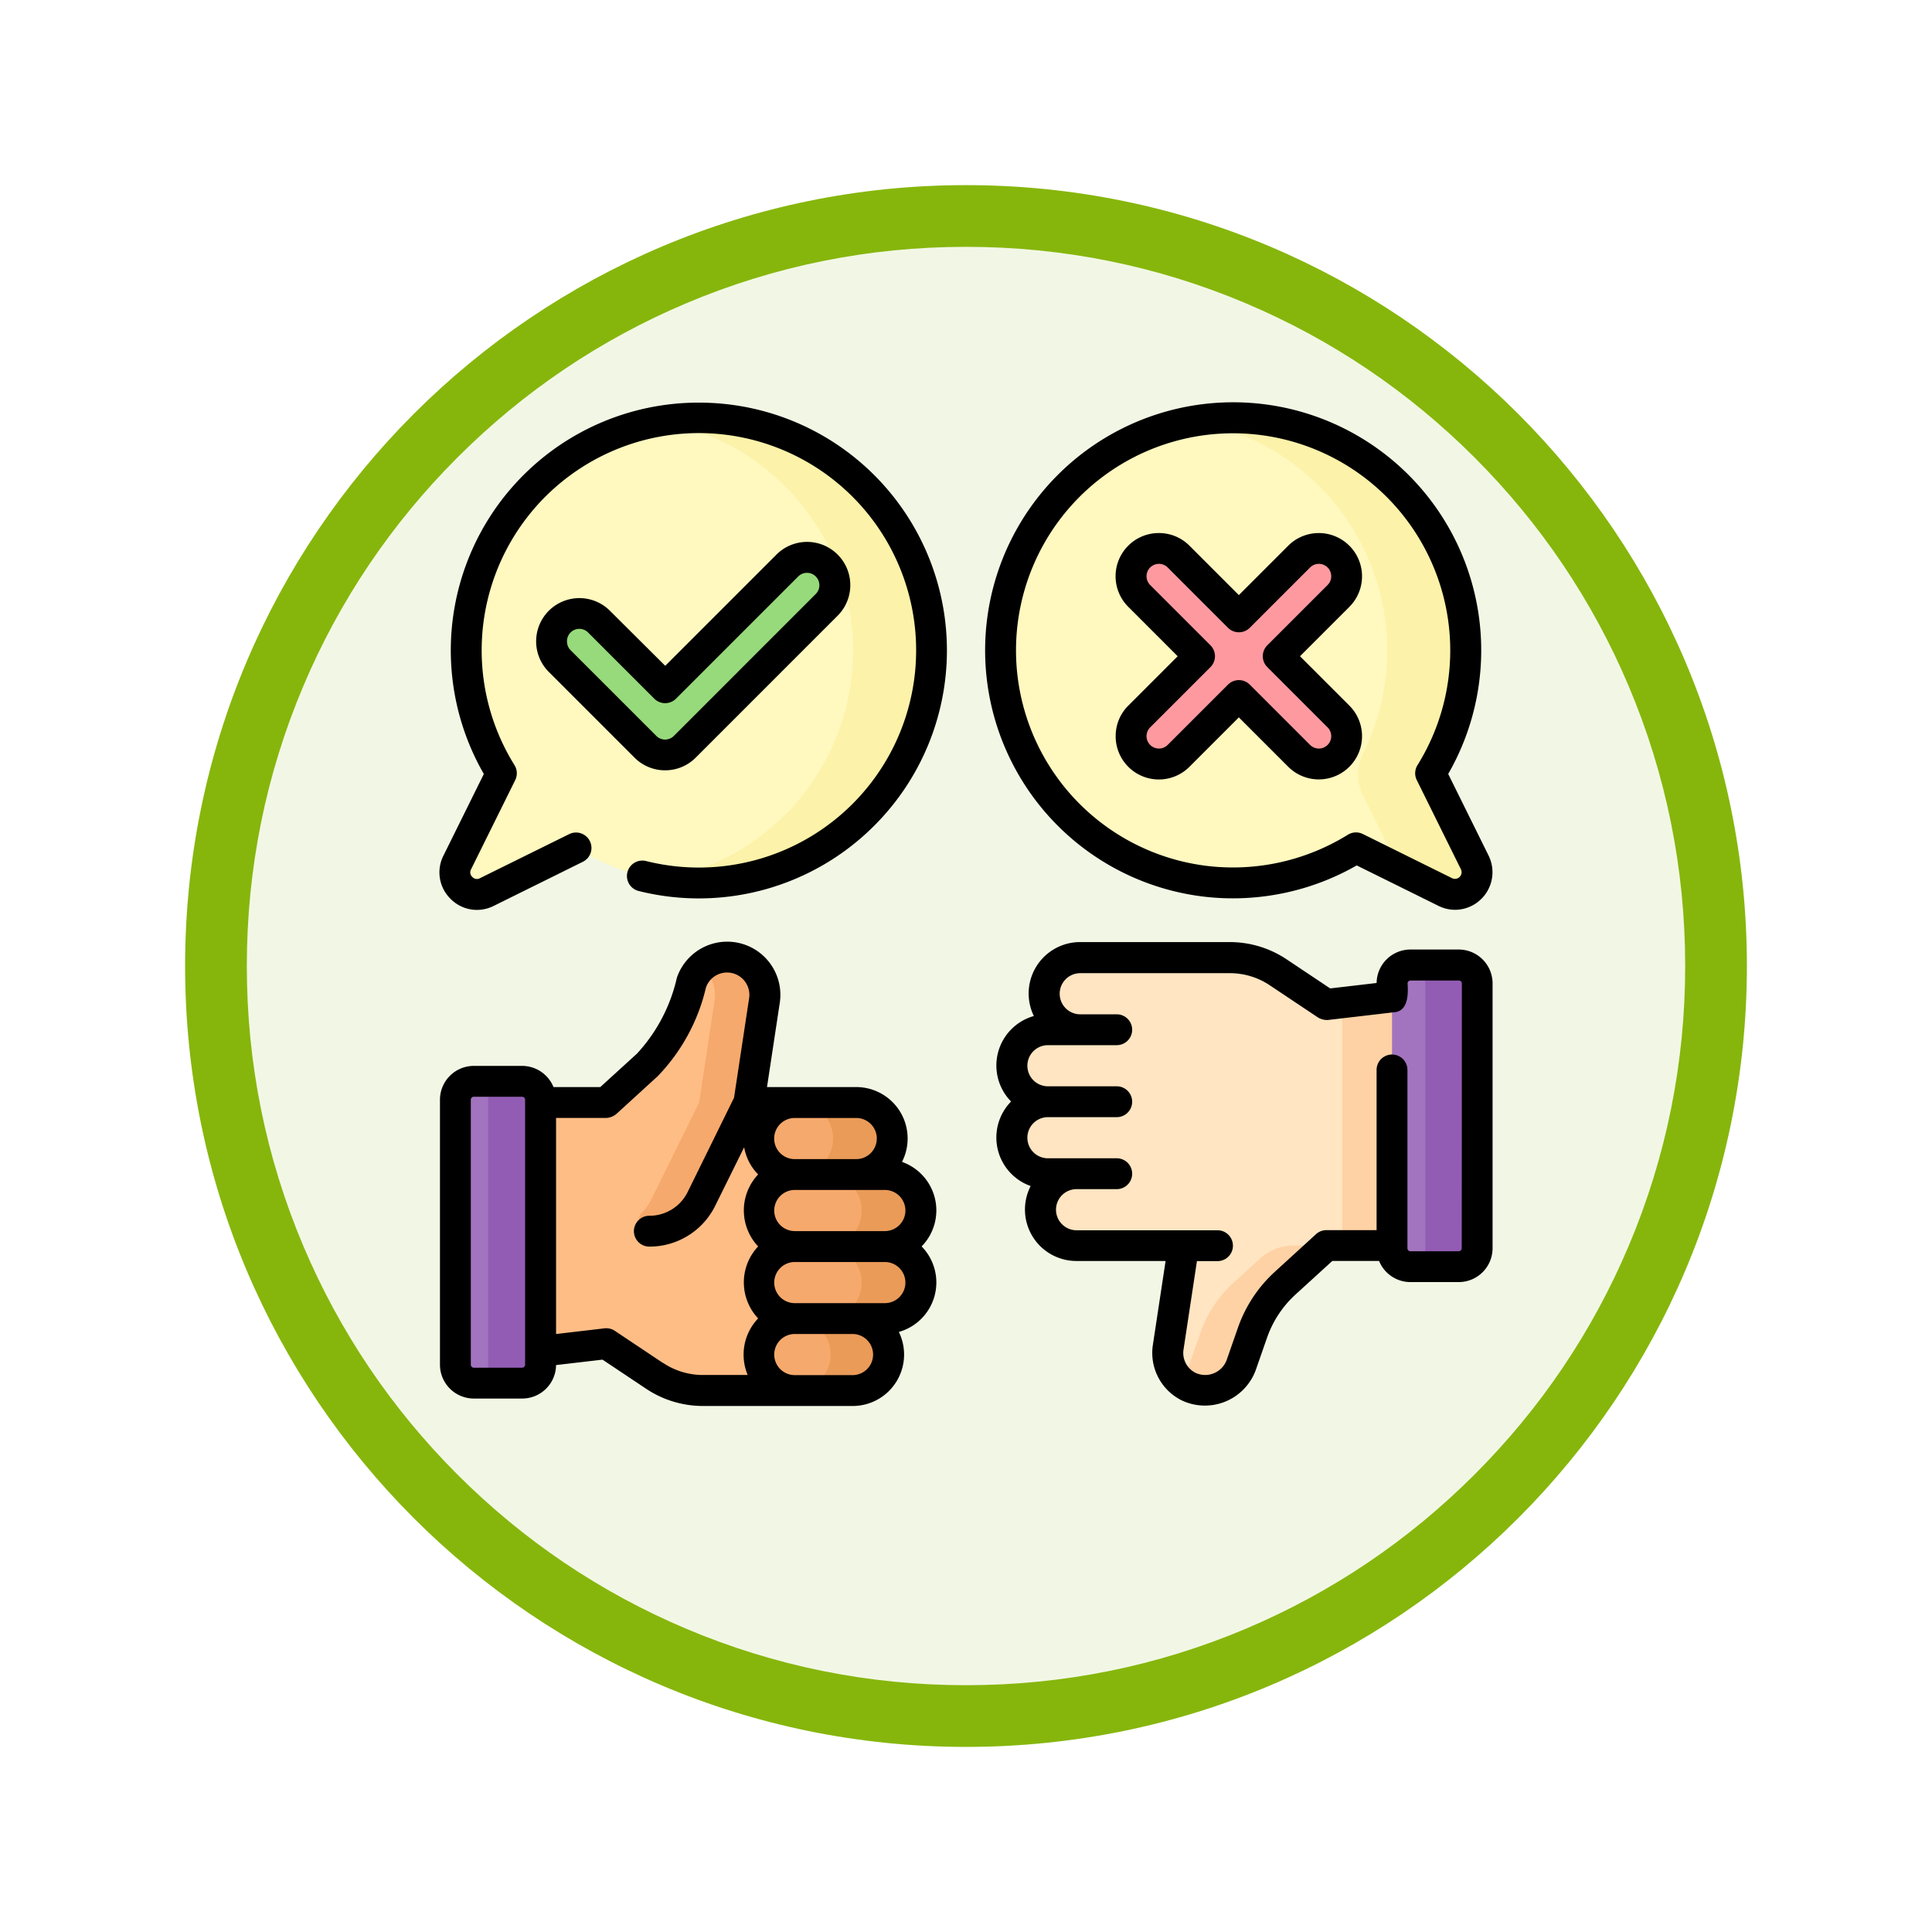 <svg xmlns="http://www.w3.org/2000/svg" xmlns:xlink="http://www.w3.org/1999/xlink" width="93.934" height="93.934" viewBox="0 0 93.934 93.934">
  <defs>
    <filter id="Path_982547" x="0" y="0" width="93.934" height="93.934" filterUnits="userSpaceOnUse">
      <feOffset dy="3" input="SourceAlpha"/>
      <feGaussianBlur stdDeviation="3" result="blur"/>
      <feFlood flood-opacity="0.161"/>
      <feComposite operator="in" in2="blur"/>
      <feComposite in="SourceGraphic"/>
    </filter>
  </defs>
  <g id="Group_1215559" data-name="Group 1215559" transform="translate(-1035.066 -6058.533)">
    <g id="Group_1214534" data-name="Group 1214534" transform="translate(0 60)">
      <g id="Group_1214402" data-name="Group 1214402" transform="translate(7 5101.669)">
        <g id="Group_1206327" data-name="Group 1206327" transform="translate(839.066 -3717.169)">
          <g id="Group_1183815" data-name="Group 1183815" transform="translate(0 4267.973)">
            <g id="Group_1181939" data-name="Group 1181939" transform="translate(0 -388.939)">
              <g id="Group_1175133" data-name="Group 1175133" transform="translate(-0.033 -1251)">
                <g id="Group_1167337" data-name="Group 1167337" transform="translate(198.033 1992)">
                  <g id="Group_1166720" data-name="Group 1166720">
                    <g id="Group_1164305" data-name="Group 1164305">
                      <g id="Group_1163948" data-name="Group 1163948">
                        <g id="Group_1158168" data-name="Group 1158168">
                          <g id="Group_1152576" data-name="Group 1152576">
                            <g id="Group_1148633" data-name="Group 1148633">
                              <g id="Group_1148525" data-name="Group 1148525">
                                <g transform="matrix(1, 0, 0, 1, -9, -6)" filter="url(#Path_982547)">
                                  <g id="Path_982547-2" data-name="Path 982547" transform="translate(9 6)" fill="#f2f7e5">
                                    <path d="M 37.967 74.434 C 33.043 74.434 28.268 73.47 23.773 71.568 C 19.43 69.732 15.53 67.102 12.181 63.753 C 8.831 60.403 6.202 56.503 4.365 52.161 C 2.464 47.666 1.5 42.89 1.5 37.967 C 1.5 33.043 2.464 28.268 4.365 23.773 C 6.202 19.43 8.831 15.53 12.181 12.181 C 15.53 8.831 19.43 6.202 23.773 4.365 C 28.268 2.464 33.043 1.5 37.967 1.5 C 42.89 1.5 47.666 2.464 52.161 4.365 C 56.503 6.202 60.403 8.831 63.753 12.181 C 67.102 15.53 69.732 19.43 71.568 23.773 C 73.47 28.268 74.434 33.043 74.434 37.967 C 74.434 42.89 73.47 47.666 71.568 52.161 C 69.732 56.503 67.102 60.403 63.753 63.753 C 60.403 67.102 56.503 69.732 52.161 71.568 C 47.666 73.47 42.89 74.434 37.967 74.434 Z" stroke="none"/>
                                    <path d="M 37.967 3 C 33.245 3 28.666 3.924 24.357 5.747 C 20.194 7.508 16.454 10.029 13.242 13.242 C 10.029 16.454 7.508 20.194 5.747 24.357 C 3.924 28.666 3 33.245 3 37.967 C 3 42.689 3.924 47.268 5.747 51.577 C 7.508 55.74 10.029 59.48 13.242 62.692 C 16.454 65.904 20.194 68.426 24.357 70.187 C 28.666 72.009 33.245 72.934 37.967 72.934 C 42.689 72.934 47.268 72.009 51.577 70.187 C 55.74 68.426 59.48 65.904 62.692 62.692 C 65.904 59.48 68.426 55.74 70.187 51.577 C 72.009 47.268 72.934 42.689 72.934 37.967 C 72.934 33.245 72.009 28.666 70.187 24.357 C 68.426 20.194 65.904 16.454 62.692 13.242 C 59.48 10.029 55.74 7.508 51.577 5.747 C 47.268 3.924 42.689 3 37.967 3 M 37.967 0 C 58.935 0 75.934 16.998 75.934 37.967 C 75.934 58.935 58.935 75.934 37.967 75.934 C 16.998 75.934 0 58.935 0 37.967 C 0 16.998 16.998 0 37.967 0 Z" stroke="none" fill="#86b60c"/>
                                  </g>
                                </g>
                              </g>
                            </g>
                          </g>
                        </g>
                      </g>
                    </g>
                  </g>
                </g>
              </g>
            </g>
          </g>
        </g>
      </g>
      <g id="discrepar" transform="translate(1056.431 6006.015)">
        <g id="Group_1214532" data-name="Group 1214532" transform="translate(0.751 12.843)">
          <g id="Group_1214527" data-name="Group 1214527" transform="translate(27.073 26.229)">
            <path id="Path_1077272" data-name="Path 1077272" d="M300.849,283.293l-6.557.766-.776.091-2.345-1.565a4.238,4.238,0,0,0-2.356-.714h-7.273a1.751,1.751,0,0,0,0,3.5H279.97a1.751,1.751,0,1,0,0,3.5,1.751,1.751,0,1,0,0,3.5h1.392a1.751,1.751,0,0,0,0,3.5h5.21l-.748,4.94a1.835,1.835,0,0,0,3.547.88l.556-1.592a5.868,5.868,0,0,1,1.586-2.4l2-1.827h7.334V283.293Z" transform="translate(-278.219 -281.871)" fill="#ffe5c2"/>
            <path id="Path_1077273" data-name="Path 1077273" d="M445.446,296.094v12.583h-6.562l.005-.015v-11.8Z" transform="translate(-422.817 -294.672)" fill="#fed2a4"/>
            <path id="Path_1077274" data-name="Path 1077274" d="M366.9,421.914l-2,1.827a5.859,5.859,0,0,0-1.586,2.4l-.556,1.591a1.836,1.836,0,0,1-3,.725,1.823,1.823,0,0,0,.468-.725l.556-1.591a5.867,5.867,0,0,1,1.585-2.4l1.315-1.2a2.4,2.4,0,0,1,1.62-.628Z" transform="translate(-351.6 -407.909)" fill="#fed2a4"/>
            <path id="Path_1077275" data-name="Path 1077275" d="M467.244,299.266v-12.88a.9.9,0,0,0-.895-.895H464a.9.9,0,0,0-.895.895v12.88a.9.9,0,0,0,.895.895h2.35a.9.9,0,0,0,.895-.895Z" transform="translate(-444.614 -285.129)" fill="#a274bf"/>
            <path id="Path_1077276" data-name="Path 1077276" d="M473.658,285.491h-2.35c-.028,0-.056,0-.083,0a.9.9,0,0,1,.812.891v12.88a.9.9,0,0,1-.812.891c.027,0,.055,0,.083,0h2.35a.9.9,0,0,0,.895-.895V286.386A.9.9,0,0,0,473.658,285.491Z" transform="translate(-451.923 -285.129)" fill="#925cb4"/>
          </g>
          <g id="Group_1214529" data-name="Group 1214529" transform="translate(0.025 26.229)">
            <path id="Path_1077277" data-name="Path 1077277" d="M22.033,288.922h0l.748-4.94a1.835,1.835,0,0,0-3.547-.88l-.556,1.592a5.867,5.867,0,0,1-1.586,2.4l-2,1.827H7.756V301.5l7.334-.857,2.344,1.565a4.245,4.245,0,0,0,2.357.714h5.5V288.922Z" transform="translate(-7.756 -281.871)" fill="#ffbd86"/>
            <g id="Group_1214528" data-name="Group 1214528" transform="translate(14.75 7.05)">
              <path id="Path_1077278" data-name="Path 1077278" d="M161.56,459.154a1.751,1.751,0,0,1-1.751,1.751H157a1.751,1.751,0,0,1,0-3.5h2.807A1.751,1.751,0,0,1,161.56,459.154Z" transform="translate(-155.252 -446.899)" fill="#f6a96c"/>
              <path id="Path_1077279" data-name="Path 1077279" d="M163.13,424.144a1.751,1.751,0,0,1-1.751,1.751H157a1.751,1.751,0,0,1,0-3.5h4.378A1.751,1.751,0,0,1,163.13,424.144Z" transform="translate(-155.251 -415.391)" fill="#f6a96c"/>
              <path id="Path_1077280" data-name="Path 1077280" d="M163.13,389.133a1.751,1.751,0,0,1-1.751,1.751H157a1.751,1.751,0,0,1,0-3.5h4.378A1.751,1.751,0,0,1,163.13,389.133Z" transform="translate(-155.251 -383.881)" fill="#f6a96c"/>
              <path id="Path_1077281" data-name="Path 1077281" d="M161.739,354.123a1.751,1.751,0,0,1-1.751,1.751H157a1.751,1.751,0,0,1,0-3.5h2.986A1.751,1.751,0,0,1,161.739,354.123Z" transform="translate(-155.252 -352.372)" fill="#f6a96c"/>
            </g>
            <path id="Path_1077282" data-name="Path 1077282" d="M175.522,457.4h-2.811a1.75,1.75,0,0,1,0,3.5h2.811a1.751,1.751,0,1,0,0-3.5Z" transform="translate(-156.215 -439.849)" fill="#ea9b58"/>
            <path id="Path_1077283" data-name="Path 1077283" d="M191.193,422.393h-2.816a1.751,1.751,0,0,1,0,3.5h2.816a1.751,1.751,0,0,0,0-3.5Z" transform="translate(-170.314 -408.34)" fill="#ea9b58"/>
            <path id="Path_1077284" data-name="Path 1077284" d="M191.193,387.382h-2.816a1.751,1.751,0,0,1,0,3.5h2.816a1.751,1.751,0,0,0,0-3.5Z" transform="translate(-170.314 -376.83)" fill="#ea9b58"/>
            <path id="Path_1077285" data-name="Path 1077285" d="M177.271,352.371h-2.816a1.751,1.751,0,0,1,0,3.5h2.816a1.751,1.751,0,0,0,0-3.5Z" transform="translate(-157.784 -345.321)" fill="#ea9b58"/>
            <path id="Path_1077286" data-name="Path 1077286" d="M101.944,282.062a1.835,1.835,0,0,0-2.023.268,1.834,1.834,0,0,1,.6,1.653l-.748,4.94-2.31,4.679a2.819,2.819,0,0,1-.49.7.514.514,0,0,0,.357.877h.016a2.83,2.83,0,0,0,2.537-1.577l2.31-4.679.748-4.94A1.835,1.835,0,0,0,101.944,282.062Z" transform="translate(-87.922 -281.873)" fill="#f6a96c"/>
            <path id="Path_1077287" data-name="Path 1077287" d="M7.756,342.995v12.88a.9.9,0,0,0,.895.895H11a.9.9,0,0,0,.895-.895v-12.88A.9.9,0,0,0,11,342.1H8.651A.9.9,0,0,0,7.756,342.995Z" transform="translate(-7.756 -336.077)" fill="#a274bf"/>
            <path id="Path_1077288" data-name="Path 1077288" d="M19.931,342.1H17.68c-.05,0,.6.451.6.895v12.88c0,.444-.652.895-.6.895h2.25a.9.9,0,0,0,.895-.895v-12.88A.9.9,0,0,0,19.931,342.1Z" transform="translate(-16.685 -336.077)" fill="#925cb4"/>
          </g>
          <g id="Group_1214531" data-name="Group 1214531">
            <path id="Path_1077289" data-name="Path 1077289" d="M27.365,38.887a11.308,11.308,0,1,0-17.6-2.021L7.62,41.2A1.072,1.072,0,0,0,9.057,42.64l4.337-2.146a11.312,11.312,0,0,0,13.971-1.607Z" transform="translate(-7.505 -19.595)" fill="#fff8bf"/>
            <path id="Path_1077290" data-name="Path 1077290" d="M116.9,38.89a11.3,11.3,0,0,1-9.9,3.151,11.3,11.3,0,0,0-.006-22.282A11.3,11.3,0,0,1,116.9,38.89Z" transform="translate(-97.044 -19.598)" fill="#fcf2a9"/>
            <g id="Group_1214530" data-name="Group 1214530" transform="translate(4.701 6.78)">
              <path id="Path_1077291" data-name="Path 1077291" d="M60.031,96.994a1.348,1.348,0,0,1-.956-.4l-4.17-4.17a1.352,1.352,0,0,1,1.912-1.912l3.214,3.214,5.94-5.94A1.352,1.352,0,0,1,67.883,89.7l-6.9,6.9A1.348,1.348,0,0,1,60.031,96.994Z" transform="translate(-54.508 -87.394)" fill="#97da7b"/>
            </g>
            <path id="Path_1077292" data-name="Path 1077292" d="M276.111,38.887a11.308,11.308,0,1,1,17.6-2.02l2.146,4.337a1.072,1.072,0,0,1-1.436,1.436l-4.337-2.146A11.312,11.312,0,0,1,276.111,38.887Z" transform="translate(-246.268 -19.595)" fill="#fff8bf"/>
            <path id="Path_1077293" data-name="Path 1077293" d="M379.06,42.643l-2.28-1.128a1.1,1.1,0,0,0-.1-.308l-1.628-3.29a2.243,2.243,0,0,1,.011-1.994,11.3,11.3,0,0,0-8.216-16.164A11.3,11.3,0,0,1,378.351,36.87l2.145,4.337A1.072,1.072,0,0,1,379.06,42.643Z" transform="translate(-330.909 -19.598)" fill="#fcf2a9"/>
            <path id="Path_1077294" data-name="Path 1077294" d="M339.587,88.243l-2.931-2.931a1.352,1.352,0,1,1,1.912-1.912l2.931,2.931L344.43,83.4a1.352,1.352,0,0,1,1.912,1.912l-2.931,2.931,2.931,2.931a1.352,1.352,0,1,1-1.913,1.912L341.5,90.156l-2.931,2.931a1.352,1.352,0,0,1-1.913-1.912Z" transform="translate(-303.383 -76.663)" fill="#fe99a0"/>
          </g>
        </g>
        <g id="Group_1214533" data-name="Group 1214533" transform="translate(0.001 12.092)">
          <path id="Path_1077295" data-name="Path 1077295" d="M293.208,274.738h-2.35a1.646,1.646,0,0,0-1.644,1.627l-2.257.264-2.115-1.412a4.972,4.972,0,0,0-2.773-.841h-7.273a2.5,2.5,0,0,0-2.247,3.595,2.5,2.5,0,0,0-1.107,4.157,2.5,2.5,0,0,0,.952,4.109,2.5,2.5,0,0,0,2.223,3.644h4.337l-.618,4.077a2.576,2.576,0,0,0,1.414,2.706,2.633,2.633,0,0,0,3.583-1.467l.556-1.592a5.135,5.135,0,0,1,1.383-2.094l1.788-1.631h2.274a1.647,1.647,0,0,0,1.523,1.027h2.35a1.647,1.647,0,0,0,1.645-1.645V276.382A1.647,1.647,0,0,0,293.208,274.738Zm.145,14.525a.145.145,0,0,1-.145.145h-2.35a.145.145,0,0,1-.145-.145v-8.67a.75.75,0,1,0-1.5,0v7.788h-2.444a.75.75,0,0,0-.505.2l-2,1.827a6.639,6.639,0,0,0-1.789,2.708l-.556,1.592a1.114,1.114,0,0,1-1.5.616,1.081,1.081,0,0,1-.593-1.136l.652-4.3h1a.75.75,0,1,0,0-1.5h-6.852a1,1,0,0,1,0-2h1.953a.75.75,0,0,0,0-1.5h-3.345a1,1,0,0,1,0-2h3.345a.75.75,0,0,0,0-1.5h-3.345a1,1,0,0,1,0-2h3.345a.75.75,0,0,0,0-1.5h-1.774a1,1,0,0,1,0-2h7.273a3.477,3.477,0,0,1,1.94.588l2.345,1.565a.836.836,0,0,0,.5.121l3.183-.372c.683-.033.716-.84.673-1.4a.145.145,0,0,1,.145-.145h2.35a.145.145,0,0,1,.145.145Z" transform="translate(-243.649 -248.146)"/>
          <path id="Path_1077296" data-name="Path 1077296" d="M22.716,285.073a2.5,2.5,0,0,0-2.223-3.644H16.156l.618-4.078a2.585,2.585,0,0,0-5-1.239A8.046,8.046,0,0,1,9.837,279.8L8.049,281.43H5.775A1.647,1.647,0,0,0,4.251,280.4H1.9a1.647,1.647,0,0,0-1.645,1.645v12.88A1.647,1.647,0,0,0,1.9,296.573h2.35A1.646,1.646,0,0,0,5.9,294.946l2.258-.264,2.114,1.411a4.973,4.973,0,0,0,2.773.842h7.273a2.5,2.5,0,0,0,2.248-3.6,2.5,2.5,0,0,0,1.107-4.158,2.5,2.5,0,0,0-.953-4.109Zm-.831,3.359H17.507a1,1,0,0,1,0-2h4.378a1,1,0,0,1,0,2Zm-.392-4.5a1,1,0,0,1-1,1H17.507a1,1,0,0,1-.006-2h2.992A1,1,0,0,1,21.494,283.93ZM4.251,295.073H1.9a.145.145,0,0,1-.145-.145v-12.88A.145.145,0,0,1,1.9,281.9h2.35a.145.145,0,0,1,.145.145v12.88A.145.145,0,0,1,4.251,295.073Zm6.85-.227-2.344-1.565a.75.75,0,0,0-.5-.121l-2.357.276V282.93H8.34a.824.824,0,0,0,.5-.2l2-1.827a9.21,9.21,0,0,0,2.344-4.3,1.085,1.085,0,0,1,2.1.52l-.731,4.824L12.3,286.527a2.067,2.067,0,0,1-1.865,1.159.75.75,0,1,0,0,1.5,3.558,3.558,0,0,0,3.21-2l1.4-2.831a2.5,2.5,0,0,0,.68,1.322,2.55,2.55,0,0,0,0,3.5,2.55,2.55,0,0,0,0,3.5,2.549,2.549,0,0,0-.508,2.751H13.041a3.479,3.479,0,0,1-1.94-.589Zm9.213.589H17.507a1,1,0,0,1,0-2h2.807a1,1,0,0,1,0,2Zm1.571-3.5H17.507a1,1,0,0,1,0-2h4.378a1,1,0,0,1,0,2Z" transform="translate(-0.23 -248.15)"/>
          <path id="Path_1077297" data-name="Path 1077297" d="M12.892,12.1A12.046,12.046,0,0,0,2.159,30.152L.195,34.122a1.8,1.8,0,0,0,.345,2.1,1.8,1.8,0,0,0,1.28.539,1.84,1.84,0,0,0,.817-.194l4.337-2.146a.75.75,0,0,0-.665-1.345L1.97,35.219a.3.3,0,0,1-.371-.061.3.3,0,0,1-.061-.371L3.685,30.45a.75.75,0,0,0-.036-.729,10.562,10.562,0,1,1,6.4,4.664.75.75,0,0,0-.363,1.456,12.052,12.052,0,0,0,11.453-3.173A12.046,12.046,0,0,0,12.892,12.1Z" transform="translate(-0.001 -12.095)"/>
          <path id="Path_1077298" data-name="Path 1077298" d="M53.283,91a2.09,2.09,0,0,0,1.487-.616l6.9-6.9a2.1,2.1,0,0,0-2.973-2.973l-5.409,5.409L50.6,83.244a2.1,2.1,0,0,0-2.973,2.973l4.17,4.17A2.088,2.088,0,0,0,53.283,91Zm-4.772-6.272a.6.6,0,0,1,1.028-.426l3.214,3.214a.75.75,0,0,0,1.061,0l5.94-5.94a.6.6,0,1,1,.852.852l-6.9,6.9a.6.6,0,0,1-.852,0l-4.17-4.17A.6.6,0,0,1,48.511,84.731Z" transform="translate(-42.31 -73.122)"/>
          <path id="Path_1077299" data-name="Path 1077299" d="M276.051,36.126a12.123,12.123,0,0,0,7.315-1.531l3.97,1.964a1.836,1.836,0,0,0,.817.194,1.828,1.828,0,0,0,1.625-2.635l-1.964-3.97a12.06,12.06,0,1,0-11.762,5.978Zm-6.219-19.393a10.559,10.559,0,0,1,16.49,12.984.75.75,0,0,0-.036.729l2.146,4.337a.322.322,0,0,1-.432.431l-4.337-2.146a.75.75,0,0,0-.729.036,10.606,10.606,0,0,1-6.722,1.529,10.558,10.558,0,0,1-6.38-17.9Z" transform="translate(-238.768 -12.092)"/>
          <path id="Path_1077300" data-name="Path 1077300" d="M328.762,85.38a2.1,2.1,0,0,0,3.589,1.487l2.4-2.4,2.4,2.4a2.1,2.1,0,0,0,2.973-2.973l-2.4-2.4,2.4-2.4a2.1,2.1,0,0,0-2.973-2.973l-2.4,2.4-2.4-2.4a2.088,2.088,0,0,0-1.487-.616h0a2.1,2.1,0,0,0-1.487,3.589l2.4,2.4-2.4,2.4A2.088,2.088,0,0,0,328.762,85.38Zm1.677-.426,2.931-2.931a.75.75,0,0,0,0-1.061l-2.931-2.931a.6.6,0,1,1,.852-.852l2.931,2.931a.75.75,0,0,0,1.061,0l2.931-2.931a.6.6,0,1,1,.852.852l-2.931,2.931a.75.75,0,0,0,0,1.061l2.931,2.931a.6.6,0,1,1-.852.852l-2.931-2.931a.75.75,0,0,0-1.061,0l-2.931,2.931a.6.6,0,1,1-.852-.852Z" transform="translate(-295.884 -69.162)"/>
        </g>
      </g>
    </g>
  </g>
</svg>

